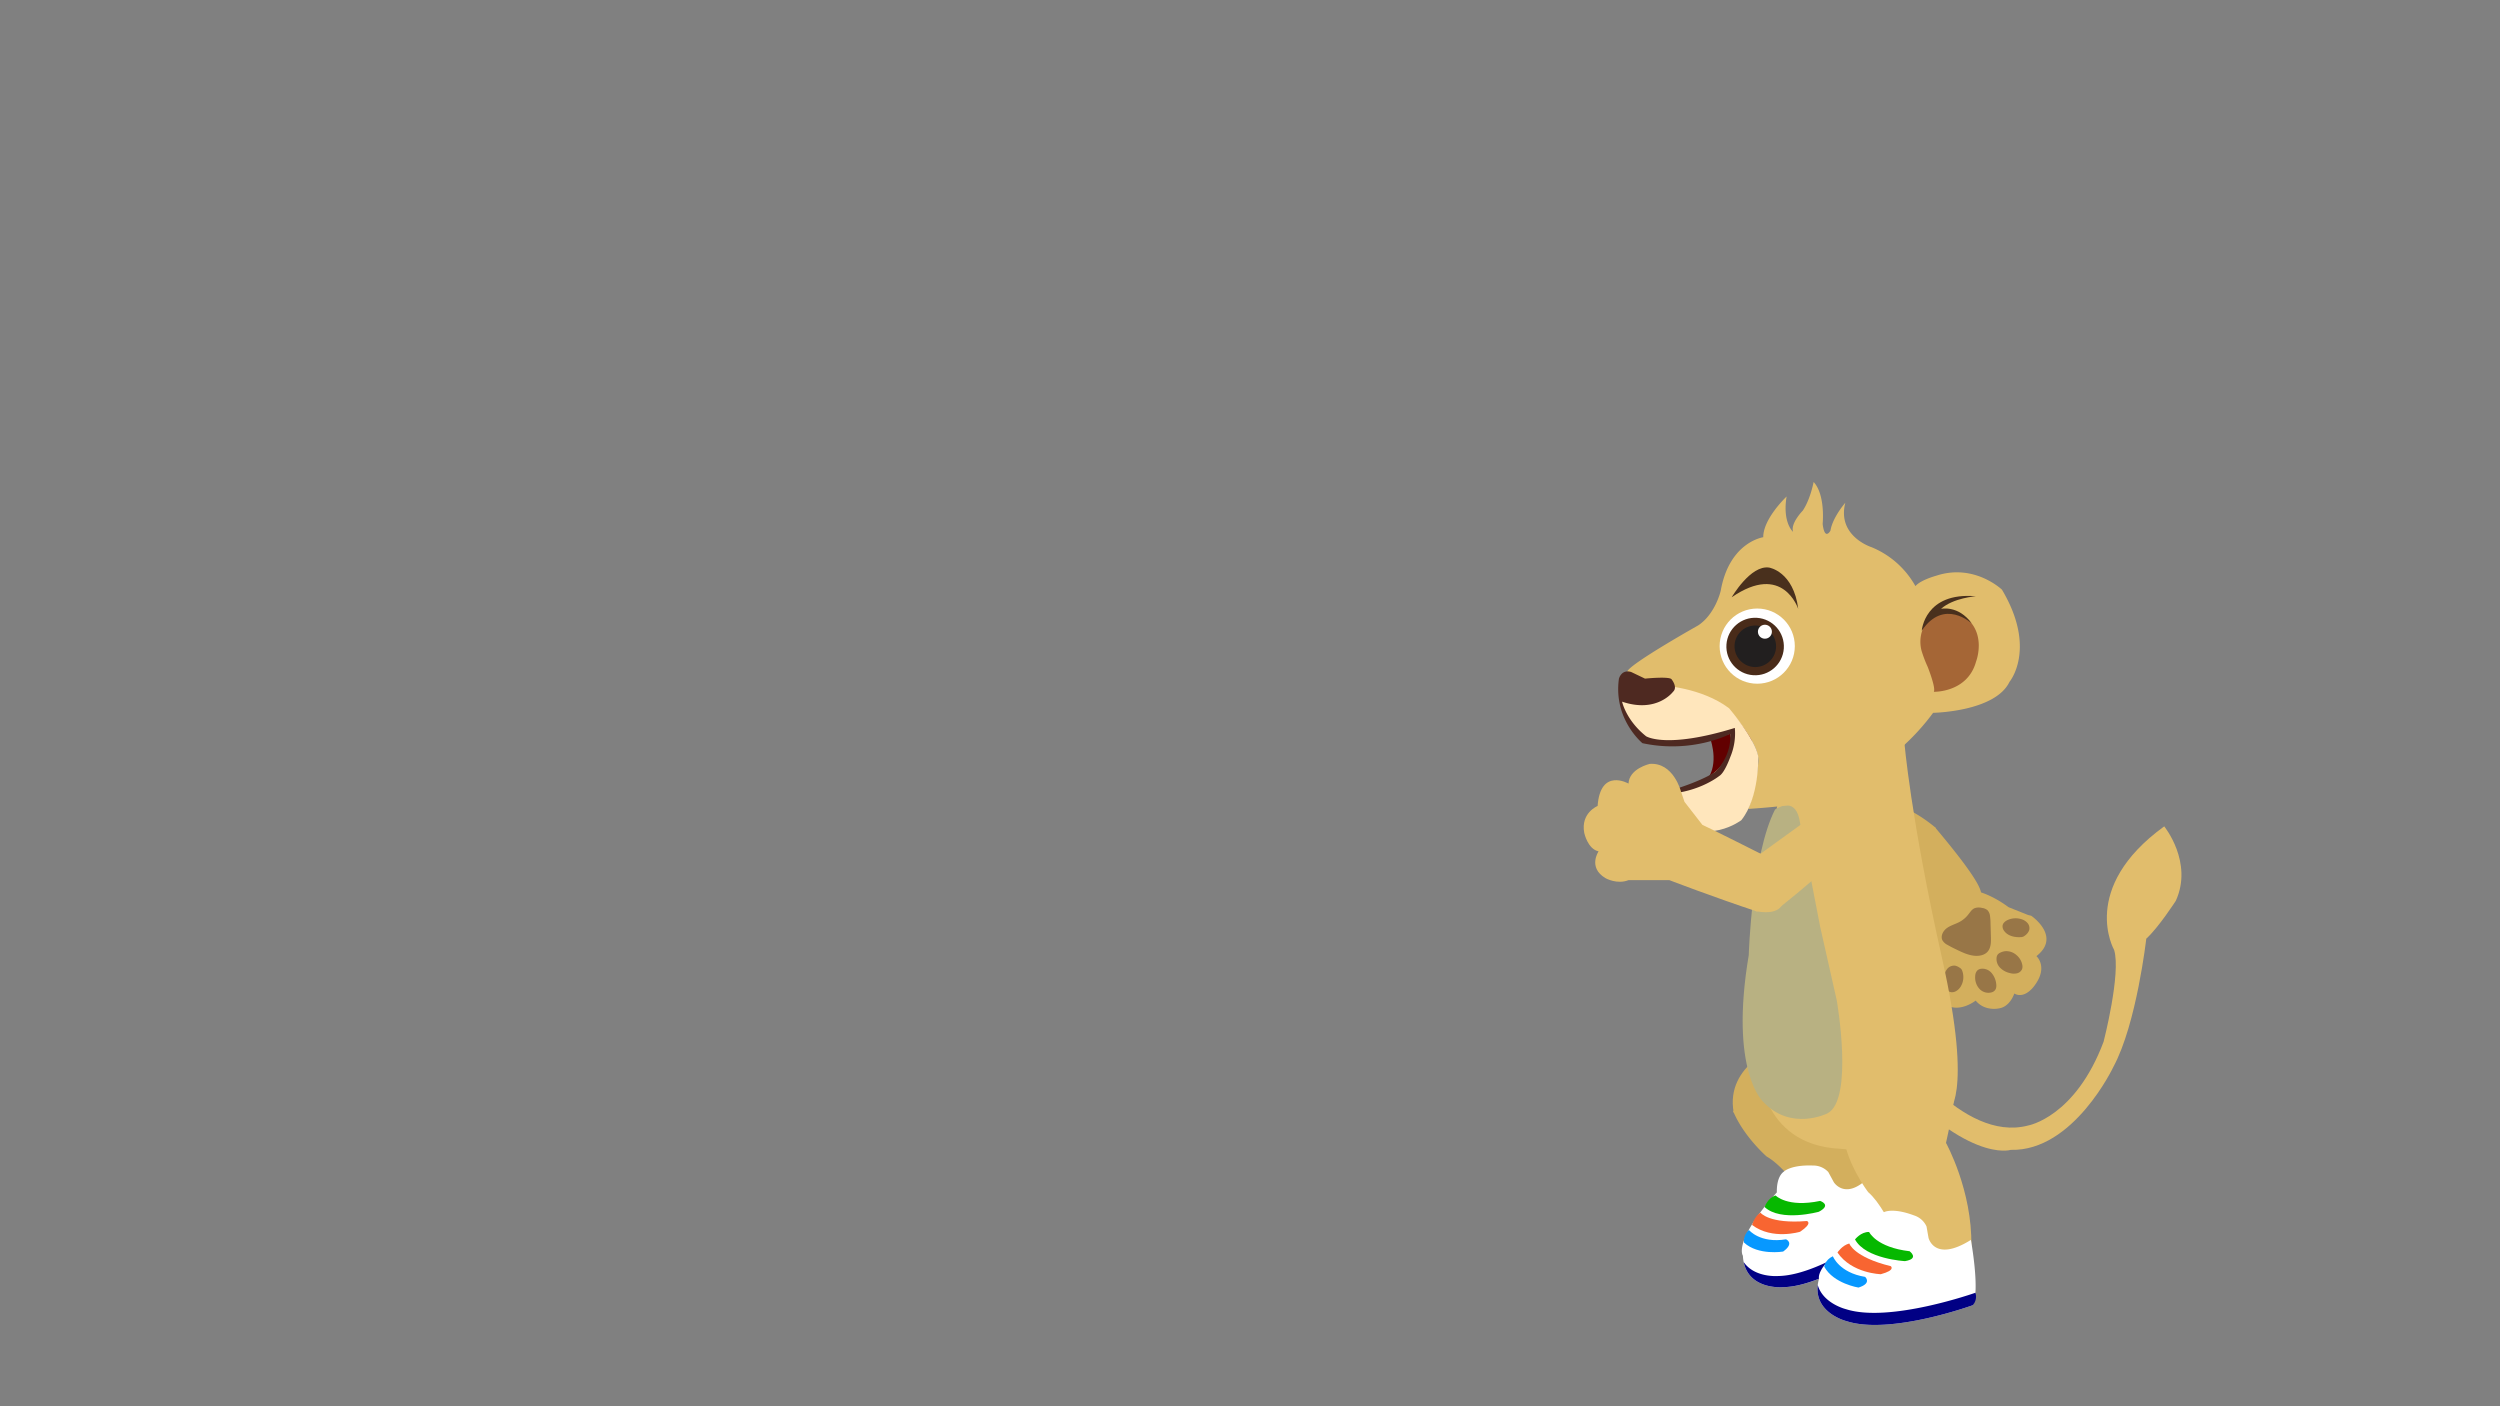 <svg id="Layer_3" data-name="Layer 3" xmlns="http://www.w3.org/2000/svg" viewBox="0 0 1920 1080">
  <rect x="0" y="0" width="1920" height="1080" fill="#808080" stroke="none"/>
  <defs>
    <style>
      .cls-1 {
        fill: #d3af5d;
      }

      .cls-2 {
        fill: #987647;
      }

      .cls-3 {
        fill: #fff;
      }

      .cls-4 {
        fill: #010084;
      }

      .cls-5 {
        fill: #06b800;
      }

      .cls-6 {
        fill: #f86531;
      }

      .cls-7 {
        fill: #0798ff;
      }

      .cls-8 {
        fill: #e1bd6c;
      }

      .cls-9 {
        fill: #b8b182;
      }

      .cls-10 {
        fill: #620000;
      }

      .cls-11 {
        fill: #ffe6bc;
      }

      .cls-12 {
        fill: #4e2921;
      }

      .cls-13 {
        fill: #a56636;
      }

      .cls-14 {
        fill: #49301d;
      }

      .cls-15 {
        fill: #492b19;
      }

      .cls-16 {
        fill: #221f1f;
      }
    </style>
  </defs>
  <title>LittleLion-running_on_the_spot-4</title>
  <g>
    <g>
      <g>
        <path class="cls-1" d="M1460.73,643.43c2.35-5.53,4-11.59,3.51-17.64a24,24,0,0,0-1-4.89c-33.6-3-68.15-4.48-68.15-4.48-18.56-.94-18.75,11.44-18.75,11.44,2.46,22.65,10.56,21.86,10.56,21.86l33.25,5.78c5.47-1.17,15.87.13,27.9,2.58C1454.31,655.9,1458.21,649.36,1460.73,643.43Z"/>
        <g>
          <path class="cls-1" d="M1480.79,642a44.47,44.47,0,0,1-17.58,9.42c-4.52,1.32-9.46,1.88-13.82.38,16.76,25.32,35.28,61.47,35.28,61.47-.51,3.4,2.45,31.78,2.45,31.78-6.79,16.45,7.43,26.68,7.43,26.68,10.68,6.36,22.77-3.28,22.77-3.28,7,8.52,17.85,6,17.85,6,8.68-1.28,11.8-11.43,11.8-11.43,8.6,4.8,16-6.72,16-6.72,10.07-14,1-22,1-22,19.44-15.12-4-31-4-31l-2.41-.58-15-6c-11.46-8.57-21.16-11.36-21.16-11.36-1.23-7.82-17.64-29-35.41-50.09A25.24,25.24,0,0,1,1480.79,642Z"/>
          <g>
            <path class="cls-2" d="M1516.3,697.57a9.6,9.6,0,0,1,5.83-.29,8.39,8.39,0,0,1,4.19,1.69,7.45,7.45,0,0,1,2,4.43,39.7,39.7,0,0,1,.39,5.33l.31,10.93c.1,3.83.09,8-2.35,11s-6.81,3.78-10.67,3.32c-4.93-.57-9.5-2.8-14-5-2.12-1-4.23-2.08-6.26-3.26a9.56,9.56,0,0,1-3.89-3.46c-1.72-3.23.38-7.33,3.34-9.48s6.62-3.06,9.83-4.8a21.21,21.21,0,0,0,6.57-5.57C1513.05,700.63,1514.25,698.53,1516.3,697.57Z"/>
            <path class="cls-2" d="M1505.74,757.82c-1.66,2.62-4.68,4.77-7.71,4.1a6.67,6.67,0,0,1-4.5-4.1,13.21,13.21,0,0,1-.7-6.23,13.6,13.6,0,0,1,2.31-7.06,6.9,6.9,0,0,1,6.54-2.88,9.87,9.87,0,0,1,3.38,1.58,5.89,5.89,0,0,1,1.17.94,4.64,4.64,0,0,1,.76,1.4A14,14,0,0,1,1505.74,757.82Z"/>
            <path class="cls-2" d="M1532,760.65a5.25,5.25,0,0,1-2,1.35,9.36,9.36,0,0,1-9.57-2.33,12.83,12.83,0,0,1-3.51-9.49c0-2,.61-4.18,2.25-5.32a5.42,5.42,0,0,1,2.06-.81,9.23,9.23,0,0,1,8.08,2.94,15.57,15.57,0,0,1,3.71,8C1533.32,757,1533.34,759.17,1532,760.65Z"/>
            <path class="cls-2" d="M1540.39,730.49a11.76,11.76,0,0,1,8.18,2.94,13,13,0,0,1,4.58,7.71,6.34,6.34,0,0,1-.15,3,5.58,5.58,0,0,1-4,3.38,11.1,11.1,0,0,1-5.37-.19,15.27,15.27,0,0,1-7.56-4.12,9.56,9.56,0,0,1-2.67-8,4.67,4.67,0,0,1,.89-2.17,5.31,5.31,0,0,1,1.82-1.36A11.22,11.22,0,0,1,1540.39,730.49Z"/>
            <path class="cls-2" d="M1552,705.81a10.18,10.18,0,0,1,5.07,3,6.11,6.11,0,0,1,1.36,5.57,8.94,8.94,0,0,1-3.08,4,7,7,0,0,1-1.58,1,5.93,5.93,0,0,1-2,.35c-4.73.25-10-1-12.67-4.93a5.58,5.58,0,0,1-1.1-4.1c.35-1.87,2-3.22,3.71-4.05A14.75,14.75,0,0,1,1552,705.81Z"/>
          </g>
        </g>
        <path class="cls-1" d="M1463.26,620.9c7.6,3,17,9.49,23.24,14.77-.12,4.57-3.65,6.77-5.78,10.81a30.31,30.31,0,0,1-14,13.09,19.54,19.54,0,0,1-4.54.9,37.22,37.22,0,0,1-14.09-2.39c-12.73-4.37-6.76-20.32-6.76-20.32Z"/>
      </g>
      <g>
        <path class="cls-1" d="M1408,841.91c-8.91,12.52-25.61,18-40.38,19.24a71.69,71.69,0,0,1-36.77-8.3c7.86,19.62,26,35.42,26,35.42,19.63,10.85,48.09,58.18,48.09,58.18,33.35-3.52,37.77-33.51,37.77-33.51-6.8-37.08-28.84-66.2-33.8-72.39C1408.62,841,1408.32,841.46,1408,841.91Z"/>
        <path class="cls-1" d="M1417.8,782.17,1368.32,802a52.44,52.44,0,0,0-4.33,3.83,62.68,62.68,0,0,0,.87,18.54,60.64,60.64,0,0,0,7.28,20.58,71.5,71.5,0,0,0,15.6,18.48,38.41,38.41,0,0,0,18.17,8.66l.67.12.25-.52c54.91-23.13,67.1-40.39,67.1-40.39Z"/>
        <g>
          <path class="cls-3" d="M1408.36,907.92l-4.22-7.79a15.68,15.68,0,0,0-11.77-5c-17.12-.65-22.29,4.6-22.29,4.6-5.28,3.75-5.56,12.58-5.46,16-34.11,38.09-26.07,48.68-26.07,48.68,1.3,26.71,30.65,24.17,30.65,24.17,35.15-.44,87.78-42.29,87.78-42.29,1.93-12.24-17.25-47.14-17.25-47.14C1418.71,924.73,1408.36,907.92,1408.36,907.92Z"/>
          <path class="cls-4" d="M1455.89,936.53s-55.07,43-90.22,43.45c0,0-18.13,1.56-26.52-10.74,4.4,21.54,30,19.32,30,19.32,35.15-.44,87.78-42.29,87.78-42.29A10,10,0,0,0,1455.89,936.53Z"/>
          <path class="cls-5" d="M1363.65,918.12s8.88,9.49,34.2,4.18c0,0,9.26,3-1,8.34,0,0-29.15,8.07-41.65-3.65C1355.21,927,1357.62,920,1363.65,918.12Z"/>
          <path class="cls-6" d="M1352,931.3s6.49,8.85,35.73,6.44c0,0,4.81,1.51-5.28,8.26,0,0-21.34,6.58-36.86-5.25C1345.6,940.75,1347.3,934.36,1352,931.3Z"/>
          <path class="cls-7" d="M1343.16,944.62s8.53,10.46,28.52,7.17c0,0,6.83,2.9-2.24,9.41,0,0-19.08,3.18-30-6.87C1339.44,954.33,1338.27,949.25,1343.16,944.62Z"/>
        </g>
        <path class="cls-1" d="M1368.25,802.25S1324.5,817,1331.5,854.5l57,25.5,19-20,16-27.5Z"/>
      </g>
      <path class="cls-8" d="M1456.85,802.72s49.59,75.15,100.72,61.68c0,0,36.24-6.27,58-64.4,0,0,13.52-52.41,8.09-70.43,0,0-27.22-47.28,38.46-94.93,0,0,22.44,27.57,8.89,57.2,0,0-13.3,20.6-22.67,29.06,0,0-7.41,65.37-25.21,98.36,0,0-30.65,65.11-78.83,63.83,0,0-34.92,11.45-100.87-65.45l-19.18-43.54Z"/>
      <path class="cls-8" d="M1377.33,558.46l-14.52,70.88-12.07,187.95s-.37,62.13,62.93,65c0,0,68.32,8.15,82-27.71,0,0,20.22-10-4.13-118.43s-29-166.35-29-166.35L1415.19,544Z"/>
      <path class="cls-9" d="M1363.19,621.79s14.53-10.68,18.59,6.74l16.14,83.39,12.74,56.5s13.25,76.08-7.19,86.66c0,0-27.94,14.09-49.36-8.9,0,0-26.15-23.31-11.07-112.64C1343,733.54,1345.37,656.82,1363.19,621.79Z"/>
      <g>
        <path class="cls-10" d="M1312.88,565.41s7.28,17.92-.29,31l6.75-2.82s27-3.5,27.75-3.81-3.21-36.16-3.21-36.16-25.39-6.17-26.09-5.54S1312.88,565.41,1312.88,565.41Z"/>
        <path class="cls-8" d="M1354.18,412.59s-26,3.57-32.67,41.14c0,0-4,17.68-17.21,26.53,0,0-51.8,29.11-54.5,35.35l-2.9,12.24s35.09-2.09,45.8,1.92c0,0,29.33,7.69,34.77,15.24,0,0,24,24.86,23,40.12,0,0-2.14,23.09-7.89,36.13,0,0,37-2.21,43.6-5.81,0,0,59.14-14.53,98.45-68,0,0,47.57-.75,58.67-23.78,0,0,21.26-25.33-5.79-70.78,0,0-21.19-20.4-50.46-10.74,0,0-12,3.23-16,8a68.18,68.18,0,0,0-33.63-29.88s-26.81-8.38-20.22-34.17c0,0-9.76,11.17-11.41,21.43,0,0-4.39,8.14-6-5.14,0,0,2.31-22.23-6.93-32.24,0,0-2.41,13.18-8.32,22,0,0-9.69,9.83-7.43,16.35,0,0-8.32-7-5-27.2C1372.22,381.26,1354.1,398.2,1354.18,412.59Z"/>
        <path class="cls-11" d="M1276.49,526.49s30.09,1.37,51.43,17.44c0,0,19.71,23,22.41,36.9,0,0,1.13,31.43-13,49.08,0,0-26.53,20.39-54-1.45,0,0-5.22-7.79-6.3-14.35,0,0-2.26-3.25-3.93-4.21,0,0,31.64-6,44.08-17,0,0,15.5-12.28,11.68-29.43,0,0-35.3,9.33-66.06,6.19,0,0-24.91-23.32-17.25-41l10.3-5Z"/>
        <path class="cls-12" d="M1263.37,521.18s17.87-1.82,20.28.37c0,0,5.18,6.2,1.23,9.74,0,0-12.33,16.68-39.11,7.59,0,0,2.91,14.14,18.4,26.54,0,0,15.19,10,68.18-6.37a46.78,46.78,0,0,1-3.46,22.27s-4.28,12.13-8.44,14.59c0,0-18.13,14.75-46.8,13.85,0,0,28-7,43.57-16.87,0,0,12.82-11.6,11.55-29.24,0,0-29,15.4-67.37,7.11,0,0-22.45-18.34-18.06-49.5,0,0,1.86-7.49,9.44-5.15Z"/>
        <path class="cls-13" d="M1484.65,471.42s-13.24,11.19-8.93,28.24a97.67,97.67,0,0,0,4.75,12.5s6.44,16.15,4.7,19.13c0,0,25.84.79,32.44-23.19,0,0,10.2-26-14.52-38.1C1503.09,470,1491.51,465.79,1484.65,471.42Z"/>
        <path class="cls-14" d="M1475.9,484.39s2.15-29.91,41.58-26.46c0,0-17.32,1.21-26.78,9.67,0,0,13.32-3.08,23.54,11.17C1514.24,478.77,1493,459,1475.9,484.39Z"/>
        <path class="cls-14" d="M1329.93,458.72s14.49-25,28.77-22.82c0,0,18.73,2.91,22.34,31.74C1381,467.64,1369.38,431.51,1329.93,458.72Z"/>
        <circle class="cls-3" cx="1349.55" cy="496.22" r="28.87"/>
        <circle class="cls-15" cx="1347.93" cy="496.53" r="22.08" transform="translate(762.71 1808.38) rotate(-86.18)"/>
        <circle class="cls-16" cx="1348.07" cy="496.35" r="15.96" transform="translate(-50.67 168.96) rotate(-7.04)"/>
        <circle class="cls-3" cx="1355.45" cy="485.16" r="5.37"/>
      </g>
      <path class="cls-8" d="M1447.77,609c0-.06-2.77-15.81-22.37-6.34l-78,56.4c1.54,13.7,8.73,30,20.41,37.05,17.37-13.9,34.09-28.09,42.74-37.68L1440,633S1450.92,623.08,1447.77,609Z"/>
      <path class="cls-8" d="M1369.59,662.86l-13.27-5.12s-45.34-22.85-48.87-24.22l-13.77-17.73-2.72-8s-5.73-22.51-24-21.11c0,0-15.76,3.58-16.27,15.11,0,0-21.62-12.46-23.72,17.19,0,0-13.19,5.3-10.26,20.72,0,0,2.61,12.39,11,14.14,0,0-8.48,12.35,5.31,20.59,0,0,8.86,5.06,17.68,1.51l31.34,0s33.81,13,67.69,24.22C1349.45,686.6,1359,671.79,1369.59,662.86Z"/>
      <path class="cls-8" d="M1367.86,696.11s-3.53,6.89-19.86,3.56l4-26,15,2.66,1.67,18.67"/>
    </g>
    <g>
      <path class="cls-8" d="M1500.89,799.69s6.91,20-6.36,78.06c0,0,20.27,36.52,19.45,79.09,0,0-10.31,28.51-43.69,25.31,0,0-18.46-52-35.54-66.59,0,0-18.27-23.81-19.29-47.21l12.77-51.75Z"/>
      <path class="cls-3" d="M1481.1,950.64l-1.53-8.72a15.7,15.7,0,0,0-9.58-8.48c-16-6-22.6-2.69-22.6-2.69-6.19,1.88-9.25,10.17-10.23,13.42-44.43,25.33-40.16,37.92-40.16,37.92-7.22,25.75,21.42,32.64,21.42,32.64,33.48,10.71,96.65-12.32,96.65-12.32,5.72-11-1.42-50.17-1.42-50.17C1485.6,969.87,1481.1,950.64,1481.1,950.64Z"/>
      <path class="cls-4" d="M1517.13,992.83s-65.86,23.35-99.34,12.64c0,0-17.69-4.26-21.76-18.59-2.64,21.83,22.39,27.85,22.39,27.85,33.48,10.71,96.65-12.32,96.65-12.32A9.91,9.91,0,0,0,1517.13,992.83Z"/>
      <path class="cls-5" d="M1435.47,946.15s5.42,11.82,31.11,14.8c0,0,7.85,5.74-3.58,7.6,0,0-30.21-1.58-38.35-16.66C1424.65,951.89,1429.16,946,1435.47,946.15Z"/>
      <path class="cls-6" d="M1420.25,955s3.35,10.45,31.86,17.42c0,0,4.08,3-7.63,6.17,0,0-22.32-.52-33.3-16.66C1411.18,961.9,1414.82,956.38,1420.25,955Z"/>
      <path class="cls-7" d="M1407.64,964.8s4.78,12.62,24.78,15.84c0,0,5.56,4.91-5.11,8.21,0,0-19.1-3-26.27-16C1401,972.83,1401.53,967.65,1407.64,964.8Z"/>
    </g>
  </g>
</svg>
